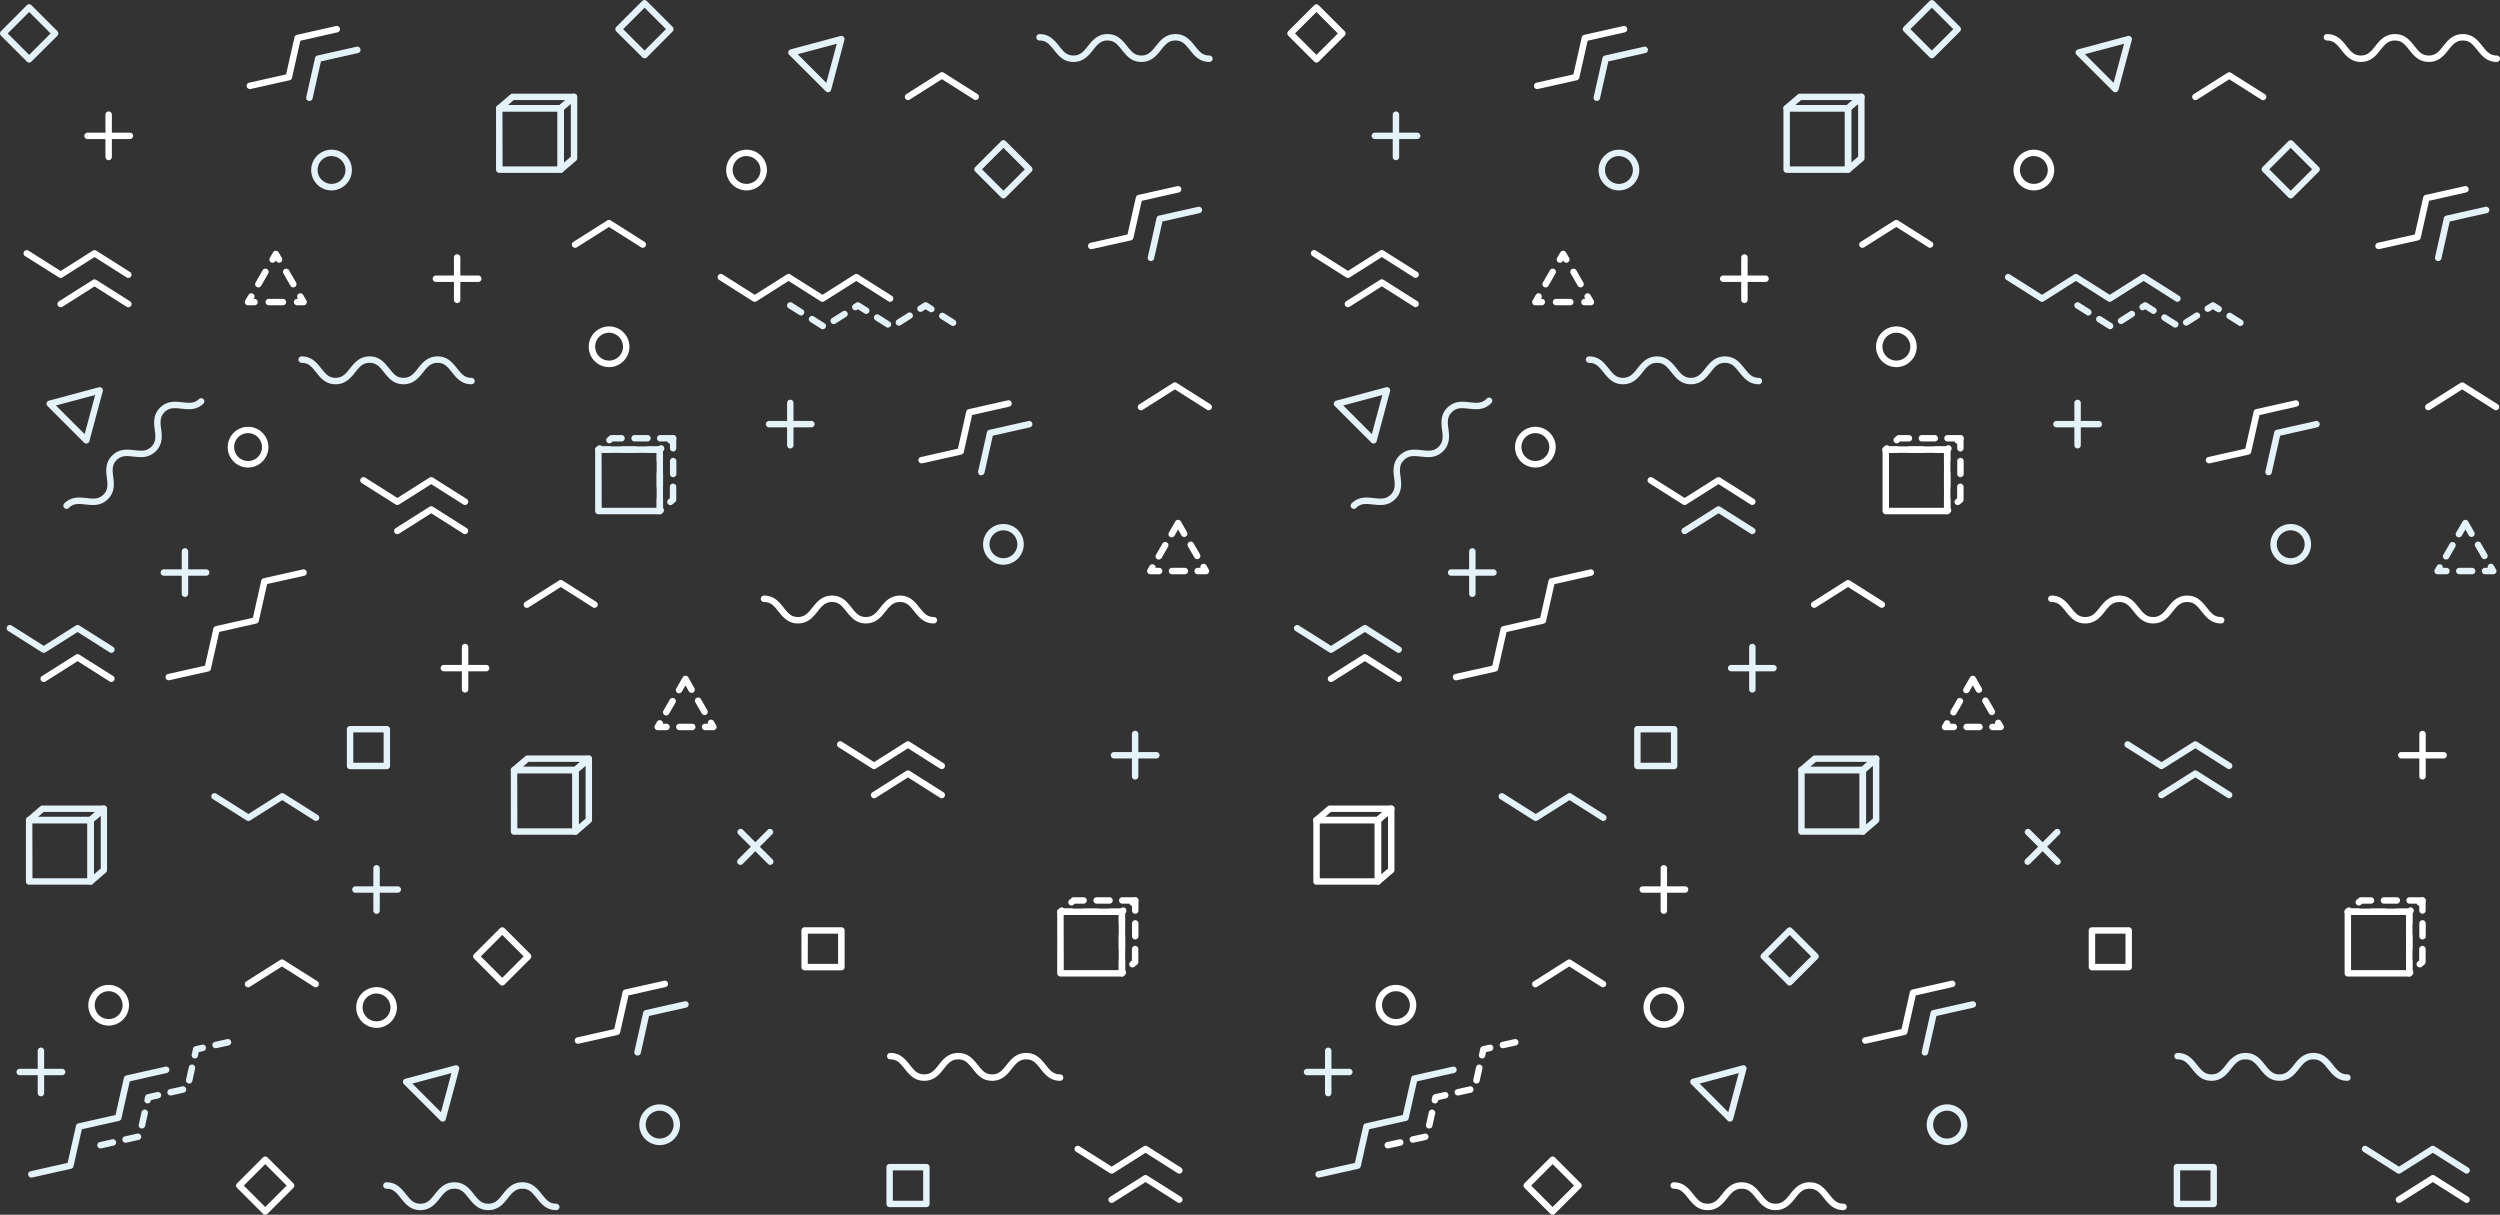 <svg xmlns="http://www.w3.org/2000/svg" viewBox="0 0 2333 1133.6">
  <rect x="0" y="0" width="2333" height="1133.6" fill="#333333" stroke="none"/>
  <title>Asset 1220</title>
  <g id="Layer_2" data-name="Layer 2">
    <g id="Layer_2-2" data-name="Layer 2">
      <g>
        <path d="M989.3,1008.6c-9.4,0-14-5.9-18.2-11.1s-7-8.9-13.5-8.9-9.7,4.1-13.5,8.9-8.8,11.1-18.2,11.1-14-5.9-18.2-11.1-7-8.9-13.5-8.9-9.7,4.1-13.5,8.9-8.8,11.1-18.2,11.1-14-5.9-18.2-11.1-7-8.9-13.5-8.9a3,3,0,0,1,0-6c9.4,0,14,5.9,18.2,11.1s7,8.9,13.5,8.9,9.7-4.1,13.5-8.9,8.8-11.1,18.2-11.1,14,5.9,18.2,11.1,7,8.9,13.5,8.9,9.7-4.1,13.5-8.9,8.8-11.1,18.2-11.1,14,5.9,18.2,11.1,7,8.9,13.5,8.9a3,3,0,0,1,0,6Z" fill="#fff"/>
        <path d="M871.5,581.8c-9.4,0-14-5.9-18.2-11.1s-7-8.9-13.5-8.9-9.7,4.1-13.5,8.9-8.8,11.1-18.2,11.1-14-5.9-18.2-11.1-7-8.9-13.5-8.9-9.7,4.1-13.5,8.9-8.8,11.1-18.2,11.1-14-5.9-18.2-11.1-7-8.9-13.5-8.9a3,3,0,1,1,0-6c9.4,0,14,5.9,18.2,11.1s7,8.9,13.5,8.9,9.7-4.1,13.5-8.9,8.8-11.1,18.2-11.1,14,5.9,18.2,11.1,7,8.9,13.5,8.9,9.7-4.1,13.5-8.9,8.8-11.1,18.2-11.1,14,5.9,18.2,11.1,7,8.9,13.5,8.9a3,3,0,0,1,0,6Z" fill="#fff"/>
        <path d="M157.4,634.9a3,3,0,0,1-.7-5.9l34.6-7.8,7.8-34.6a3,3,0,0,1,2.3-2.3l34.6-7.8,7.8-34.6a3,3,0,0,1,2.3-2.3l36.5-8.2a3,3,0,1,1,1.3,5.9L249.3,545l-7.8,34.6a3,3,0,0,1-2.3,2.3l-34.6,7.8-7.8,34.6a3,3,0,0,1-2.3,2.3l-36.5,8.2Z" fill="#fff"/>
        <path d="M830.7,281.7a3,3,0,0,1-1.6-.5l-30-19-30,19a3,3,0,0,1-3.2,0l-30-19-30,19a3,3,0,0,1-3.2,0l-31.6-20a3,3,0,0,1,3.2-5.1l30,19,30-19a3,3,0,0,1,3.2,0l30,19,30-19a3,3,0,0,1,3.2,0l31.6,20a3,3,0,0,1-1.6,5.5Z" fill="#fff"/>
        <path d="M878.9,717.8a3,3,0,0,1-1.6-.5l-30-19-30,19a3,3,0,0,1-3.2,0l-31.6-20a3,3,0,0,1,3.2-5.1l30,19,30-19a3,3,0,0,1,3.2,0l31.6,20a3,3,0,0,1-1.6,5.5Z" fill="#fff"/>
        <path d="M878.9,745a3,3,0,0,1-1.6-.5l-30-19-30,19a3,3,0,0,1-3.2-5.1l31.6-20a3,3,0,0,1,3.2,0l31.6,20a3,3,0,0,1-1.6,5.5Z" fill="#fff"/>
        <path d="M599.9,231.3a3,3,0,0,1-1.6-.5l-30-19-30,19a3,3,0,1,1-3.2-5.1l31.6-20a3,3,0,0,1,3.2,0l31.6,20a3,3,0,0,1-1.6,5.5Z" fill="#fff"/>
        <path d="M1128,382.9a3,3,0,0,1-1.6-.5l-30-19-30,19a3,3,0,1,1-3.2-5.1l31.6-20a3,3,0,0,1,3.2,0l31.6,20a3,3,0,0,1-1.6,5.5Z" fill="#fff"/>
        <path d="M1100.6,1095.3a3,3,0,0,1-1.6-.5l-30-19-30,19a3,3,0,0,1-3.2,0l-31.6-20a3,3,0,0,1,3.2-5.1l30,19,30-19a3,3,0,0,1,3.2,0l31.6,20a3,3,0,0,1-1.6,5.5Z" fill="#fff"/>
        <path d="M1100.6,1122.6a3,3,0,0,1-1.6-.5l-30-19-30,19a3,3,0,1,1-3.2-5.1l31.6-20a3,3,0,0,1,3.2,0l31.6,20a3,3,0,0,1-1.6,5.5Z" fill="#fff"/>
        <path d="M119.8,259.4a3,3,0,0,1-1.6-.5l-30-19-30,19a3,3,0,0,1-3.2,0L23.4,239a3,3,0,0,1,3.2-5.1l30,19,30-19a3,3,0,0,1,3.2,0l31.6,20a3,3,0,0,1-1.6,5.5Z" fill="#fff"/>
        <path d="M56.6,286.7a3,3,0,0,1-1.6-5.5l31.6-20a3,3,0,0,1,3.2,0l31.6,20a3,3,0,0,1-3.2,5.1l-30-19-30,19A3,3,0,0,1,56.6,286.7Z" fill="#fff"/>
        <path d="M434,471.3a3,3,0,0,1-1.6-.5l-30-19-30,19a3,3,0,0,1-3.2,0l-31.6-20a3,3,0,0,1,3.2-5.1l30,19,30-19a3,3,0,0,1,3.2,0l31.6,20a3,3,0,0,1-1.6,5.5Z" fill="#fff"/>
        <path d="M434,498.5a3,3,0,0,1-1.6-.5l-30-19-30,19a3,3,0,0,1-3.2-5.1l31.6-20a3,3,0,0,1,3.2,0l31.6,20a3,3,0,0,1-1.6,5.5Z" fill="#fff"/>
        <path d="M104,636.5a3,3,0,0,1-1.6-.5l-30-19-30,19a3,3,0,0,1-3.2-5.1l31.6-20a3,3,0,0,1,3.2,0l31.6,20a3,3,0,0,1-1.6,5.5Z" fill="#fff"/>
        <path d="M539.3,974a3,3,0,0,1-.7-5.9l34.6-7.8,7.8-34.6a3,3,0,0,1,2.3-2.3l36.5-8.2a3,3,0,0,1,1.3,5.9l-34.6,7.8-7.8,34.6a3,3,0,0,1-2.3,2.3l-36.5,8.2Z" fill="#fff"/>
        <path d="M1018.3,232.5a3,3,0,0,1-.7-5.9l34.6-7.8,7.8-34.6a3,3,0,0,1,2.3-2.3l36.5-8.2a3,3,0,1,1,1.3,5.9l-34.6,7.8-7.8,34.6a3,3,0,0,1-2.3,2.3l-36.5,8.2Z" fill="#fff"/>
        <path d="M294.7,921.4a3,3,0,0,1-1.6-.5l-30-19-30,19a3,3,0,0,1-3.2-5.1l31.6-20a3,3,0,0,1,3.2,0l31.6,20a3,3,0,0,1-1.6,5.5Z" fill="#fff"/>
        <path d="M554.9,567.3a3,3,0,0,1-1.6-.5l-30-19-30,19a3,3,0,0,1-3.2-5.1l31.6-20a3,3,0,0,1,3.2,0l31.6,20a3,3,0,0,1-1.6,5.5Z" fill="#fff"/>
        <path d="M910.6,93.4a3,3,0,0,1-1.6-.5l-30-19-30,19a3,3,0,1,1-3.2-5.1l31.6-20a3,3,0,0,1,3.2,0l31.6,20a3,3,0,0,1-1.6,5.5Z" fill="#fff"/>
        <g>
          <path d="M434,646.3a3,3,0,0,1-3-3V603.8a3,3,0,1,1,6,0v39.5A3,3,0,0,1,434,646.3Z" fill="#fff"/>
          <path d="M453.7,626.5H414.2a3,3,0,1,1,0-6h39.5a3,3,0,0,1,0,6Z" fill="#fff"/>
        </g>
        <g>
          <path d="M426.6,282.8a3,3,0,0,1-3-3V240.3a3,3,0,0,1,6,0v39.5A3,3,0,0,1,426.6,282.8Z" fill="#fff"/>
          <path d="M446.3,263.1H406.8a3,3,0,0,1,0-6h39.5a3,3,0,1,1,0,6Z" fill="#fff"/>
        </g>
        <g>
          <path d="M101.4,149.5a3,3,0,0,1-3-3V107a3,3,0,0,1,6,0v39.5A3,3,0,0,1,101.4,149.5Z" fill="#fff"/>
          <path d="M121.2,129.8H81.7a3,3,0,0,1,0-6h39.5a3,3,0,0,1,0,6Z" fill="#fff"/>
        </g>
        <path d="M351.4,959.2a19,19,0,1,1,19-19A19.1,19.1,0,0,1,351.4,959.2Zm0-32.1a13,13,0,1,0,13,13A13.1,13.1,0,0,0,351.4,927.2Z" fill="#fff"/>
        <path d="M231.5,436.3a19,19,0,1,1,19-19A19.1,19.1,0,0,1,231.5,436.3Zm0-32.1a13,13,0,1,0,13,13A13.1,13.1,0,0,0,231.5,404.2Z" fill="#fff"/>
        <path d="M568.4,342.6a19,19,0,1,1,19-19A19.1,19.1,0,0,1,568.4,342.6Zm0-32.1a13,13,0,1,0,13,13A13.1,13.1,0,0,0,568.4,310.5Z" fill="#fff"/>
        <path d="M101.4,957.1a19,19,0,1,1,19-19A19.1,19.1,0,0,1,101.4,957.1Zm0-32.1a13,13,0,1,0,13,13A13.1,13.1,0,0,0,101.4,925Z" fill="#fff"/>
        <g>
          <path d="M260.4,245.2a3,3,0,0,1-2.6-1.5l-.4-.7-.4.7a3,3,0,1,1-5.2-3l3-5.2a3,3,0,0,1,5.2,0l3,5.2a3,3,0,0,1-2.6,4.5Z" fill="#fff"/>
          <path d="M241.1,268.2a3,3,0,0,1-2.6-4.5l6.6-11.5a3,3,0,1,1,5.2,3l-6.6,11.5A3,3,0,0,1,241.1,268.2Z" fill="#fff"/>
          <path d="M237.5,284.9h-6a3,3,0,0,1-2.6-4.5l3-5.2a3,3,0,0,1,5.2,3l-.4.7h.8a3,3,0,0,1,0,6Z" fill="#fff"/>
          <path d="M264,284.9H250.8a3,3,0,0,1,0-6H264a3,3,0,0,1,0,6Z" fill="#fff"/>
          <path d="M283.3,284.9h-6a3,3,0,0,1,0-6h.8l-.4-.7a3,3,0,0,1,5.2-3l3,5.2a3,3,0,0,1-2.6,4.5Z" fill="#fff"/>
          <path d="M273.7,268.2a3,3,0,0,1-2.6-1.5l-6.6-11.5a3,3,0,0,1,5.2-3l6.6,11.5a3,3,0,0,1-2.6,4.5Z" fill="#fff"/>
        </g>
        <path d="M1125.4,535.9h-7.7a3,3,0,0,1,0-6h2.6a3,3,0,0,1,5.5-2.3l2.2,3.8a3,3,0,0,1-2.6,4.5Zm-19.7,0h-12a3,3,0,0,1,0-6h12a3,3,0,0,1,0,6Zm-24,0h-8.2a3,3,0,0,1-2.6-4.5l1.9-3.3a3,3,0,0,1,5.6,1.8h3.3a3,3,0,0,1,0,6Zm-.3-13.7a3,3,0,0,1-2.6-4.5l6-10.4a3,3,0,1,1,5.2,3l-6,10.4A3,3,0,0,1,1081.5,522.1Zm35.8-.4a3,3,0,0,1-2.6-1.5l-6-10.4a3,3,0,1,1,5.2-3l6,10.4a3,3,0,0,1-2.6,4.5Zm-23.8-20.3a3,3,0,0,1-2.6-4.5l6-10.4a3,3,0,0,1,5.2,0l5.7,10a3,3,0,1,1-5.2,3l-3.1-5.5-3.4,5.9A3,3,0,0,1,1093.5,501.4Z" fill="#fff"/>
        <path d="M665.7,681.4H658a3,3,0,0,1,0-6h2.6a3,3,0,0,1,5.5-2.3l2.2,3.8a3,3,0,0,1-2.6,4.5Zm-19.7,0H634a3,3,0,0,1,0-6h12a3,3,0,0,1,0,6Zm-24,0h-8.2a3,3,0,0,1-2.6-4.5l1.9-3.3a3,3,0,0,1,5.6,1.8H622a3,3,0,0,1,0,6Zm-.3-13.7a3,3,0,0,1-2.6-4.5l6-10.4a3,3,0,1,1,5.2,3l-6,10.4A3,3,0,0,1,621.7,667.7Zm35.8-.4a3,3,0,0,1-2.6-1.5l-6-10.4a3,3,0,0,1,5.2-3l6,10.4a3,3,0,0,1-2.6,4.5Zm-23.8-20.3a3,3,0,0,1-2.6-4.5l6-10.4a3,3,0,0,1,5.2,0l5.7,10a3,3,0,1,1-5.2,3l-3.1-5.5-3.4,5.9A3,3,0,0,1,633.7,646.9Z" fill="#fff"/>
        <path d="M696.7,177.7a19,19,0,1,1,19-19A19.1,19.1,0,0,1,696.7,177.7Zm0-32.1a13,13,0,1,0,13,13A13.1,13.1,0,0,0,696.7,145.7Z" fill="#fff"/>
        <path d="M233.1,83.1a3,3,0,0,1-.7-5.9l34.6-7.8,7.8-34.6a3,3,0,0,1,2.3-2.3l36.5-8.2a3,3,0,0,1,1.3,5.9l-34.6,7.8-7.8,34.6a3,3,0,0,1-2.3,2.3l-36.5,8.2Z" fill="#fff"/>
        <path d="M860,432.4a3,3,0,0,1-.7-5.9l34.6-7.8,7.8-34.6a3,3,0,0,1,2.3-2.3l36.5-8.2a3,3,0,1,1,1.3,5.9l-34.6,7.8-7.8,34.6a3,3,0,0,1-2.3,2.3l-36.5,8.2Z" fill="#fff"/>
        <path d="M785.1,905.5H750.9a3,3,0,0,1-3-3V868.3a3,3,0,0,1,3-3h34.3a3,3,0,0,1,3,3v34.3A3,3,0,0,1,785.1,905.5Zm-31.3-6h28.3V871.3H753.9Z" fill="#fff"/>
        <path d="M468.7,919.7a3,3,0,0,1-2.1-.9l-24.2-24.2a3,3,0,0,1,0-4.2l24.2-24.2a3.1,3.1,0,0,1,4.2,0l24.2,24.2a3,3,0,0,1,0,4.2l-24.2,24.2A3,3,0,0,1,468.7,919.7Zm-20-27.2,20,20,20-20-20-20Z" fill="#fff"/>
        <path d="M247.5,1133.6h0a3,3,0,0,1-2.1-.9l-24.2-24.2a3,3,0,0,1,0-4.2l24.2-24.2a3.1,3.1,0,0,1,4.2,0l24.2,24.2a3,3,0,0,1,0,4.2l-24.2,24.2A3,3,0,0,1,247.5,1133.6Zm-20-27.2,20,20,20-20-20-20Z" fill="#fff"/>
        <g>
          <path d="M1047,911.3H989.6a3,3,0,0,1-3-3V850.9a3,3,0,0,1,3-3H1047a3,3,0,0,1,3,3v57.3A3,3,0,0,1,1047,911.3Zm-54.3-6H1044V853.9H992.6Z" fill="#fff"/>
          <path d="M1047,853.9h-11a3,3,0,0,1,0-6h9.9a3,3,0,0,1,3.8,4.6l-.8.7A3,3,0,0,1,1047,853.9Zm-23,0h-12a3,3,0,0,1,0-6h12a3,3,0,1,1,0,6Zm-24,0H989.6a3,3,0,0,1-1.9-5.3l1.2-1.1a3,3,0,0,1,4.2.3h6.9a3,3,0,0,1,0,6Zm56.9-8.5a3,3,0,0,1-2.9-2.1h-6.7a3,3,0,0,1,0-6h12a3,3,0,0,1,2,5.3l-2.5,2.1A3,3,0,0,1,1056.9,845.5Zm-56.9-.4a3,3,0,0,1-2-5.3l2-1.7a3,3,0,0,1,1.9-.7h9.3a3,3,0,0,1,0,6h-8.2l-1.2,1A3,3,0,0,1,1000,845.1Zm35.4-1.7h-12a3,3,0,0,1,0-6h12a3,3,0,0,1,0,6Z" fill="#fff"/>
          <path d="M1047,911.3l-1.3-.3a3,3,0,0,1-1.7-2.7v-11a3,3,0,0,1,6,0v8.3h.1a3,3,0,0,1-.3,4.2l-.8.7A3,3,0,0,1,1047,911.3Zm9.9-8.5a3,3,0,0,1-2-5.3l1.4-1.2V885.7a3,3,0,1,1,6,0v12a3,3,0,0,1-1,2.3l-2.5,2.1A3,3,0,0,1,1056.9,902.8Zm-9.9-14.5a3,3,0,0,1-3-3v-12a3,3,0,0,1,6,0v12A3,3,0,0,1,1047,888.3Zm12.4-11.6a3,3,0,0,1-3-3v-12a3,3,0,1,1,6,0v12A3,3,0,0,1,1059.3,876.7ZM1047,864.3a3,3,0,0,1-3-3V850.9a3,3,0,0,1,1-2.3l1.2-1.1a3,3,0,1,1,3.9,4.6l-.2.2v9A3,3,0,0,1,1047,864.3Zm12.4-11.6a3,3,0,0,1-3-3v-4.8a3,3,0,0,1-1-5.1l2-1.7a3,3,0,0,1,5,2.3v9.3A3,3,0,0,1,1059.3,852.7Z" fill="#fff"/>
        </g>
        <path d="M1720.4,1129.3c-9.4,0-14-5.9-18.2-11.1s-7-8.9-13.5-8.9-9.7,4.1-13.5,8.9-8.8,11.1-18.2,11.1-14-5.9-18.2-11.1-7-8.9-13.5-8.9-9.7,4.1-13.5,8.9-8.8,11.1-18.2,11.1-14-5.9-18.2-11.1-7-8.9-13.5-8.9a3,3,0,0,1,0-6c9.4,0,14,5.9,18.2,11.1s7,8.9,13.5,8.9,9.7-4.1,13.5-8.9,8.8-11.1,18.2-11.1,14,5.9,18.2,11.1,7,8.9,13.5,8.9,9.7-4.1,13.5-8.9,8.8-11.1,18.2-11.1,14,5.9,18.2,11.1,7,8.9,13.5,8.9a3,3,0,0,1,0,6Z" fill="#fff"/>
        <path d="M2330,57.8c-9.4,0-14-5.9-18.2-11.1s-7-8.9-13.5-8.9-9.7,4.1-13.5,8.9-8.8,11.1-18.2,11.1-14-5.9-18.2-11.1-7-8.9-13.5-8.9-9.7,4.1-13.5,8.9-8.8,11.1-18.2,11.1-14-5.9-18.2-11.1-7-8.9-13.5-8.9a3,3,0,0,1,0-6c9.4,0,14,5.9,18.2,11.1s7,8.9,13.5,8.9,9.7-4.1,13.5-8.9,8.8-11.1,18.2-11.1,14,5.9,18.2,11.1,7,8.9,13.5,8.9,9.7-4.1,13.5-8.9,8.8-11.1,18.2-11.1,14,5.9,18.2,11.1,7,8.9,13.5,8.9a3,3,0,0,1,0,6Z" fill="#fff"/>
        <path d="M2072.8,581.8c-9.4,0-14-5.9-18.2-11.1s-7-8.9-13.5-8.9-9.7,4.1-13.5,8.9-8.8,11.1-18.2,11.1-14-5.9-18.2-11.1-7-8.9-13.5-8.9-9.7,4.1-13.5,8.9-8.8,11.1-18.2,11.1-14-5.9-18.2-11.1-7-8.9-13.5-8.9a3,3,0,0,1,0-6c9.4,0,14,5.9,18.2,11.1s7,8.9,13.5,8.9,9.7-4.1,13.5-8.9,8.8-11.1,18.2-11.1,14,5.9,18.2,11.1,7,8.9,13.5,8.9,9.7-4.1,13.5-8.9,8.8-11.1,18.2-11.1,14,5.9,18.2,11.1,7,8.9,13.5,8.9a3,3,0,0,1,0,6Z" fill="#fff"/>
        <path d="M1358.7,634.9a3,3,0,0,1-.7-5.9l34.6-7.8,7.8-34.6a3,3,0,0,1,2.3-2.3l34.6-7.8,7.8-34.6a3,3,0,0,1,2.3-2.3l36.5-8.2a3,3,0,1,1,1.3,5.9l-34.6,7.8-7.8,34.6a3,3,0,0,1-2.3,2.3l-34.6,7.8-7.8,34.6a3,3,0,0,1-2.3,2.3l-36.5,8.2Z" fill="#fff"/>
        <path d="M1295,1071.7a3,3,0,0,1-.7-5.9l11.7-2.6a3,3,0,1,1,1.3,5.9l-11.7,2.6Zm23.4-5.3a3,3,0,0,1-.7-5.9l11.7-2.6a3,3,0,1,1,1.3,5.9l-11.7,2.6Zm15.4-13.3h-.7a3,3,0,0,1-2.3-3.6l2.6-11.7a3,3,0,0,1,5.9,1.3l-2.6,11.7A3,3,0,0,1,1333.8,1053.1Zm5.3-23.4h-.7a3,3,0,0,1-2.3-3.6l.6-2.7a3,3,0,0,1,2.3-2.3l9-2a3,3,0,1,1,1.3,5.9l-7.1,1.6-.2.9A3,3,0,0,1,1339.1,1029.7Zm21.3-7.4a3,3,0,0,1-.7-5.9l11.7-2.6a3,3,0,0,1,1.3,5.9l-11.7,2.6Zm17.5-11.2h-.7a3,3,0,0,1-2.3-3.6l2.6-11.7a3,3,0,1,1,5.9,1.3l-2.6,11.7A3,3,0,0,1,1377.9,1011.2Zm5.3-23.4h-.7a3,3,0,0,1-2.3-3.6l1.2-5.5a3,3,0,0,1,2.3-2.3l6.2-1.4a3,3,0,1,1,1.3,5.9l-4.4,1-.8,3.6A3,3,0,0,1,1383.2,987.8Zm19.2-9.5a3,3,0,0,1-.7-5.9l11.7-2.6a3,3,0,1,1,1.3,5.9l-11.7,2.6Z" fill="#fff"/>
        <path d="M1801.2,231.3a3,3,0,0,1-1.6-.5l-30-19-30,19a3,3,0,1,1-3.2-5.1l31.6-20a3,3,0,0,1,3.2,0l31.6,20a3,3,0,0,1-1.6,5.5Z" fill="#fff"/>
        <path d="M2329.3,382.9a3,3,0,0,1-1.6-.5l-30-19-30,19a3,3,0,1,1-3.2-5.1l31.6-20a3,3,0,0,1,3.2,0l31.6,20a3,3,0,0,1-1.6,5.5Z" fill="#fff"/>
        <path d="M2301.9,1122.6a3,3,0,0,1-1.6-.5l-30-19-30,19a3,3,0,0,1-3.2-5.1l31.6-20a3,3,0,0,1,3.2,0l31.6,20a3,3,0,0,1-1.6,5.5Z" fill="#fff"/>
        <path d="M1321.1,259.4a3,3,0,0,1-1.6-.5l-30-19-30,19a3,3,0,0,1-3.2,0l-31.6-20a3,3,0,0,1,3.2-5.1l30,19,30-19a3,3,0,0,1,3.2,0l31.6,20a3,3,0,0,1-1.6,5.5Z" fill="#fff"/>
        <path d="M1321.1,286.7a3,3,0,0,1-1.6-.5l-30-19-30,19a3,3,0,1,1-3.2-5.1l31.6-20a3,3,0,0,1,3.2,0l31.6,20a3,3,0,0,1-1.6,5.5Z" fill="#fff"/>
        <path d="M1635.3,471.3a3,3,0,0,1-1.6-.5l-30-19-30,19a3,3,0,0,1-3.2,0l-31.6-20a3,3,0,0,1,3.2-5.1l30,19,30-19a3,3,0,0,1,3.2,0l31.6,20a3,3,0,0,1-1.6,5.5Z" fill="#fff"/>
        <path d="M1305.3,636.5a3,3,0,0,1-1.6-.5l-30-19-30,19a3,3,0,0,1-3.2-5.1l31.6-20a3,3,0,0,1,3.2,0l31.6,20a3,3,0,0,1-1.6,5.5Z" fill="#fff"/>
        <path d="M1740.6,974a3,3,0,0,1-.7-5.9l34.6-7.8,7.8-34.6a3,3,0,0,1,2.3-2.3l36.5-8.2a3,3,0,1,1,1.3,5.9l-34.6,7.8-7.8,34.6a3,3,0,0,1-2.3,2.3l-36.5,8.2Z" fill="#fff"/>
        <path d="M2219.6,232.5a3,3,0,0,1-.7-5.9l34.6-7.8,7.8-34.6a3,3,0,0,1,2.3-2.3l36.5-8.2a3,3,0,1,1,1.3,5.9l-34.6,7.8L2259,222a3,3,0,0,1-2.3,2.3l-36.5,8.2Z" fill="#fff"/>
        <path d="M1496,921.4a3,3,0,0,1-1.6-.5l-30-19-30,19a3,3,0,1,1-3.2-5.1l31.6-20a3,3,0,0,1,3.2,0l31.6,20a3,3,0,0,1-1.6,5.5Z" fill="#fff"/>
        <path d="M1756.2,567.3a3,3,0,0,1-1.6-.5l-30-19-30,19a3,3,0,1,1-3.2-5.1l31.6-20a3,3,0,0,1,3.2,0l31.6,20a3,3,0,0,1-1.6,5.5Z" fill="#fff"/>
        <path d="M2048.7,93.4a3,3,0,0,1-1.6-5.5l31.6-20a3,3,0,0,1,3.2,0l31.6,20a3,3,0,1,1-3.2,5.1l-30-19-30,19A3,3,0,0,1,2048.7,93.4Z" fill="#fff"/>
        <g>
          <path d="M1552.7,852.8a3,3,0,0,1-3-3V810.3a3,3,0,0,1,6,0v39.5A3,3,0,0,1,1552.7,852.8Z" fill="#fff"/>
          <path d="M1572.5,833.1H1533a3,3,0,0,1,0-6h39.5a3,3,0,0,1,0,6Z" fill="#fff"/>
        </g>
        <g>
          <path d="M1627.9,282.8a3,3,0,0,1-3-3V240.3a3,3,0,0,1,6,0v39.5A3,3,0,0,1,1627.9,282.8Z" fill="#fff"/>
          <path d="M1647.6,263.1h-39.5a3,3,0,0,1,0-6h39.5a3,3,0,0,1,0,6Z" fill="#fff"/>
        </g>
        <g>
          <path d="M2260.7,727.5a3,3,0,0,1-3-3V685a3,3,0,0,1,6,0v39.5A3,3,0,0,1,2260.7,727.5Z" fill="#fff"/>
          <path d="M2280.4,707.8h-39.5a3,3,0,0,1,0-6h39.5a3,3,0,0,1,0,6Z" fill="#fff"/>
        </g>
        <path d="M1552.7,959.2a19,19,0,1,1,19-19A19.1,19.1,0,0,1,1552.7,959.2Zm0-32.1a13,13,0,1,0,13,13A13.1,13.1,0,0,0,1552.7,927.2Z" fill="#fff"/>
        <path d="M1432.8,436.3a19,19,0,1,1,19-19A19.1,19.1,0,0,1,1432.8,436.3Zm0-32.1a13,13,0,1,0,13,13A13.1,13.1,0,0,0,1432.8,404.2Z" fill="#fff"/>
        <path d="M1769.7,342.6a19,19,0,1,1,19-19A19.1,19.1,0,0,1,1769.7,342.6Zm0-32.1a13,13,0,1,0,13,13A13.1,13.1,0,0,0,1769.7,310.5Z" fill="#fff"/>
        <path d="M1302.7,957.1a19,19,0,1,1,19-19A19.1,19.1,0,0,1,1302.7,957.1Zm0-32.1a13,13,0,1,0,13,13A13.1,13.1,0,0,0,1302.7,925Z" fill="#fff"/>
        <g>
          <path d="M1461.7,245.2a3,3,0,0,1-2.6-1.5l-.4-.7-.4.7a3,3,0,1,1-5.2-3l3-5.2a3,3,0,0,1,5.2,0l3,5.2a3,3,0,0,1-2.6,4.5Z" fill="#fff"/>
          <path d="M1442.4,268.2a3,3,0,0,1-2.6-4.5l6.6-11.5a3,3,0,1,1,5.2,3l-6.6,11.5A3,3,0,0,1,1442.4,268.2Z" fill="#fff"/>
          <path d="M1438.8,284.9h-6a3,3,0,0,1-2.6-4.5l3-5.2a3,3,0,1,1,5.2,3l-.4.7h.8a3,3,0,0,1,0,6Z" fill="#fff"/>
          <path d="M1465.4,284.9h-13.3a3,3,0,0,1,0-6h13.3a3,3,0,0,1,0,6Z" fill="#fff"/>
          <path d="M1484.6,284.9h-6a3,3,0,0,1,0-6h.8l-.4-.7a3,3,0,1,1,5.2-3l3,5.2a3,3,0,0,1-2.6,4.5Z" fill="#fff"/>
          <path d="M1475,268.2a3,3,0,0,1-2.6-1.5l-6.6-11.5a3,3,0,1,1,5.2-3l6.6,11.5a3,3,0,0,1-2.6,4.5Z" fill="#fff"/>
        </g>
        <path d="M1867,681.4h-7.7a3,3,0,0,1,0-6h2.6a3,3,0,0,1,5.5-2.3l2.2,3.8a3,3,0,0,1-2.6,4.5Zm-19.7,0h-12a3,3,0,0,1,0-6h12a3,3,0,0,1,0,6Zm-24,0h-8.2a3,3,0,0,1-2.6-4.5l1.9-3.3a3,3,0,0,1,5.6,1.8h3.3a3,3,0,0,1,0,6Zm-.3-13.7a3,3,0,0,1-2.6-4.5l6-10.4a3,3,0,1,1,5.2,3l-6,10.4A3,3,0,0,1,1823.1,667.7Zm35.8-.4a3,3,0,0,1-2.6-1.5l-6-10.4a3,3,0,0,1,5.2-3l6,10.4a3,3,0,0,1-2.6,4.5Zm-23.8-20.3a3,3,0,0,1-2.6-4.5l6-10.4a3,3,0,0,1,5.2,0l5.7,10a3,3,0,0,1-5.2,3l-3.1-5.5-3.4,5.9A3,3,0,0,1,1835.1,646.9Z" fill="#fff"/>
        <path d="M1898,177.7a19,19,0,1,1,19-19A19.1,19.1,0,0,1,1898,177.7Zm0-32.1a13,13,0,1,0,13,13A13.1,13.1,0,0,0,1898,145.7Z" fill="#fff"/>
        <path d="M1434.4,83.1a3,3,0,0,1-.7-5.9l34.6-7.8,7.8-34.6a3,3,0,0,1,2.3-2.3l36.5-8.2a3,3,0,1,1,1.3,5.9l-34.6,7.8-7.8,34.6a3,3,0,0,1-2.3,2.3l-36.5,8.2Z" fill="#fff"/>
        <path d="M2061.4,432.4a3,3,0,0,1-.7-5.9l34.6-7.8,7.8-34.6a3,3,0,0,1,2.3-2.3l36.5-8.2a3,3,0,1,1,1.3,5.9l-34.6,7.8-7.8,34.6a3,3,0,0,1-2.3,2.3l-36.5,8.2Z" fill="#fff"/>
        <path d="M1986.5,905.5h-34.3a3,3,0,0,1-3-3V868.3a3,3,0,0,1,3-3h34.3a3,3,0,0,1,3,3v34.3A3,3,0,0,1,1986.5,905.5Zm-31.3-6h28.3V871.3h-28.3Z" fill="#fff"/>
        <path d="M62.1,474.9a3,3,0,0,1-2.1-5.1c6.6-6.6,14.1-5.7,20.7-5s11.2,1.3,15.8-3.2,4-9.8,3.2-15.8-1.7-14.1,5-20.7,14.1-5.7,20.7-5,11.2,1.3,15.8-3.2,4-9.8,3.2-15.8-1.7-14.1,5-20.7,14.1-5.7,20.7-5,11.2,1.3,15.8-3.2a3,3,0,0,1,4.2,4.2c-6.6,6.6-14.1,5.7-20.7,5s-11.2-1.3-15.8,3.2-4,9.8-3.2,15.8,1.7,14.1-5,20.7-14.1,5.7-20.7,5-11.2-1.3-15.8,3.2-4,9.8-3.2,15.8,1.7,14.1-5,20.7-14.1,5.7-20.7,5-11.2-1.3-15.8,3.2A3,3,0,0,1,62.1,474.9Z" fill="#e4f2f9"/>
        <path d="M519.1,1129.3c-9.4,0-14-5.9-18.2-11.1s-7-8.9-13.5-8.9-9.7,4.1-13.5,8.9-8.8,11.1-18.2,11.1-14-5.9-18.2-11.1-7-8.9-13.5-8.9-9.7,4.1-13.5,8.9-8.8,11.1-18.2,11.1-14-5.9-18.2-11.1-7-8.9-13.5-8.9a3,3,0,0,1,0-6c9.4,0,14,5.9,18.2,11.1s7,8.9,13.5,8.9,9.7-4.1,13.5-8.9,8.8-11.1,18.2-11.1,14,5.9,18.2,11.1,7,8.9,13.5,8.9,9.7-4.1,13.5-8.9,8.8-11.1,18.2-11.1,14,5.9,18.2,11.1,7,8.9,13.5,8.9a3,3,0,0,1,0,6Z" fill="#e4f2f9"/>
        <path d="M1128.6,57.8c-9.4,0-14-5.9-18.2-11.1s-7-8.9-13.5-8.9-9.7,4.1-13.5,8.9-8.8,11.1-18.2,11.1-14-5.9-18.2-11.1-7-8.9-13.5-8.9-9.7,4.1-13.5,8.9-8.8,11.1-18.2,11.1-14-5.9-18.2-11.1-7-8.9-13.5-8.9a3,3,0,0,1,0-6c9.4,0,14,5.9,18.2,11.1s7,8.9,13.5,8.9,9.7-4.1,13.5-8.9,8.8-11.1,18.2-11.1,14,5.9,18.2,11.1,7,8.9,13.5,8.9,9.7-4.1,13.5-8.9,8.8-11.1,18.2-11.1,14,5.9,18.2,11.1,7,8.9,13.5,8.9a3,3,0,0,1,0,6Z" fill="#e4f2f9"/>
        <path d="M767.9,307.3a3,3,0,0,1-1.6-.5l-10.1-6.4a3,3,0,0,1,3.2-5.1l10.1,6.4a3,3,0,0,1-1.6,5.5Zm60.8-1.5a3,3,0,0,1-1.6-.5L817,298.9a3,3,0,0,1,3.2-5.1l10.1,6.4a3,3,0,0,1-1.6,5.5Zm60.8-1.5a3,3,0,0,1-1.6-.5l-10.1-6.4a3,3,0,1,1,3.2-5.1l10.1,6.4a3,3,0,0,1-1.6,5.5Zm-50.7-.4a3,3,0,0,1-1.6-5.5l10.1-6.4a3,3,0,1,1,3.2,5.1l-10.1,6.4A3,3,0,0,1,838.9,303.9ZM778,302.4a3,3,0,0,1-1.6-5.5l10.1-6.4a3,3,0,0,1,3.2,5.1l-10.1,6.4A3,3,0,0,1,778,302.4Zm-30.4-7.9a3,3,0,0,1-1.6-.5l-10.1-6.4a3,3,0,0,1,3.2-5.1l10.1,6.4a3,3,0,0,1-1.6,5.5Zm60.8-1.5a3,3,0,0,1-1.6-.5l-6.2-3.9-.8.5a3,3,0,0,1-3.2-5.1l2.4-1.5a3,3,0,0,1,3.2,0l7.8,4.9a3,3,0,0,1-1.6,5.5Zm60.8-1.5a3,3,0,0,1-1.6-.5l-3.8-2.4-3.2,2a3,3,0,1,1-3.2-5.1l4.8-3a3,3,0,0,1,3.2,0l5.4,3.4a3,3,0,0,1-1.6,5.5Z" fill="#e4f2f9"/>
        <path d="M93.7,1071.7a3,3,0,0,1-.7-5.9l11.7-2.6a3,3,0,1,1,1.3,5.9l-11.7,2.6Zm23.4-5.3a3,3,0,0,1-.7-5.9l11.7-2.6a3,3,0,0,1,1.3,5.9l-11.7,2.6Zm15.4-13.3h-.7a3,3,0,0,1-2.3-3.6l2.6-11.7a3,3,0,1,1,5.9,1.3l-2.6,11.7A3,3,0,0,1,132.5,1053.1Zm5.3-23.4h-.7a3,3,0,0,1-2.3-3.6l.6-2.7a3,3,0,0,1,2.3-2.3l9-2a3,3,0,0,1,1.3,5.9l-7.1,1.6-.2.9A3,3,0,0,1,137.7,1029.7Zm21.3-7.4a3,3,0,0,1-.7-5.9l11.7-2.6a3,3,0,0,1,1.3,5.9l-11.7,2.6Zm17.5-11.2h-.7a3,3,0,0,1-2.3-3.6l2.6-11.7a3,3,0,1,1,5.9,1.3l-2.6,11.7A3,3,0,0,1,176.6,1011.2Zm5.3-23.4h-.7a3,3,0,0,1-2.3-3.6l1.2-5.5a3,3,0,0,1,2.3-2.3l6.2-1.4a3,3,0,0,1,1.3,5.9l-4.4,1-.8,3.6A3,3,0,0,1,181.8,987.8Zm19.2-9.5a3,3,0,0,1-.7-5.9l11.7-2.6a3,3,0,0,1,1.3,5.9l-11.7,2.6Z" fill="#e4f2f9"/>
        <g>
          <path d="M351.4,852.8a3,3,0,0,1-3-3V810.3a3,3,0,0,1,6,0v39.5A3,3,0,0,1,351.4,852.8Z" fill="#e4f2f9"/>
          <path d="M371.2,833.1H331.7a3,3,0,1,1,0-6h39.5a3,3,0,0,1,0,6Z" fill="#e4f2f9"/>
        </g>
        <g>
          <path d="M1059.3,727.5a3,3,0,0,1-3-3V685a3,3,0,0,1,6,0v39.5A3,3,0,0,1,1059.3,727.5Z" fill="#e4f2f9"/>
          <path d="M1079.1,707.8h-39.5a3,3,0,0,1,0-6h39.5a3,3,0,0,1,0,6Z" fill="#e4f2f9"/>
        </g>
        <path d="M601.5,54.4a3,3,0,0,1-2.1-.9L575.1,29.3a3,3,0,0,1,0-4.2L599.3.9a3,3,0,0,1,4.2,0l24.2,24.2a3,3,0,0,1,0,4.2L603.6,53.6A3,3,0,0,1,601.5,54.4Zm-20-27.2,20,20,20-20-20-20Z" fill="#e4f2f9"/>
        <path d="M27.2,58.4a3,3,0,0,1-2.1-.9L.9,33.3a3,3,0,0,1,0-4.2L25.1,4.8a3.1,3.1,0,0,1,4.2,0L53.6,29.1a3,3,0,0,1,0,4.2L29.3,57.5A3,3,0,0,1,27.2,58.4ZM7.2,31.2l20,20,20-20-20-20Z" fill="#e4f2f9"/>
        <g>
          <path d="M615.8,479.9H558.4a3,3,0,0,1-3-3V419.6a3,3,0,0,1,3-3h57.3a3,3,0,0,1,3,3v57.3A3,3,0,0,1,615.8,479.9Zm-54.3-6h51.3V422.6H561.4Z" fill="#e4f2f9"/>
          <path d="M615.8,422.6h-11a3,3,0,0,1,0-6h9.9a3,3,0,0,1,3.8,4.6l-.8.7A3,3,0,0,1,615.8,422.6Zm-23,0h-12a3,3,0,0,1,0-6h12a3,3,0,0,1,0,6Zm-24,0H558.4a3,3,0,0,1-1.9-5.3l1.2-1.1a3,3,0,0,1,4.2.3h6.9a3,3,0,0,1,0,6Zm56.9-8.5a3,3,0,0,1-2.9-2.1h-6.7a3,3,0,0,1,0-6h12a3,3,0,0,1,2,5.3l-2.5,2.1A3,3,0,0,1,625.7,414.1Zm-56.9-.4a3,3,0,0,1-2-5.3l2-1.7a3,3,0,0,1,1.9-.7h9.3a3,3,0,0,1,0,6h-8.2l-1.2,1A3,3,0,0,1,568.8,413.7Zm35.4-1.7h-12a3,3,0,0,1,0-6h12a3,3,0,0,1,0,6Z" fill="#e4f2f9"/>
          <path d="M615.8,479.9l-1.3-.3a3,3,0,0,1-1.7-2.7v-11a3,3,0,0,1,6,0v8.3h.1a3,3,0,0,1-.3,4.2l-.8.7A3,3,0,0,1,615.8,479.9Zm9.9-8.5a3,3,0,0,1-2-5.3l1.4-1.2V454.3a3,3,0,0,1,6,0v12a3,3,0,0,1-1.1,2.3l-2.5,2.1A3,3,0,0,1,625.7,471.4Zm-9.9-14.5a3,3,0,0,1-3-3v-12a3,3,0,0,1,6,0v12A3,3,0,0,1,615.8,456.9Zm12.4-11.6a3,3,0,0,1-3-3v-12a3,3,0,0,1,6,0v12A3,3,0,0,1,628.1,445.3Zm-12.4-12.4a3,3,0,0,1-3-3V419.6a3,3,0,0,1,1-2.3l1.2-1.1a3,3,0,0,1,3.9,4.6l-.2.2v9A3,3,0,0,1,615.8,432.9Zm12.4-11.6a3,3,0,0,1-3-3v-4.8a3,3,0,0,1-1-5.1l2-1.7a3,3,0,0,1,4.9,2.3v9.3A3,3,0,0,1,628.1,421.3Z" fill="#e4f2f9"/>
        </g>
        <g>
          <path d="M84.6,825.6H27.2a3,3,0,0,1-3-3V765.3a3,3,0,0,1,3-3H84.6a3,3,0,0,1,3,3v57.3A3,3,0,0,1,84.6,825.6Zm-54.3-6H81.6V768.3H30.2Z" fill="#e4f2f9"/>
          <path d="M84.6,768.3H27.2a3,3,0,0,1-1.9-5.3l12.4-10.6a3,3,0,0,1,1.9-.7H96.9a3,3,0,0,1,1.9,5.3L86.5,767.6A3,3,0,0,1,84.6,768.3Zm-49.2-6H83.5l5.4-4.6H40.7Z" fill="#e4f2f9"/>
          <path d="M84.6,825.6l-1.3-.3a3,3,0,0,1-1.7-2.7V765.3a3,3,0,0,1,1.1-2.3L95,752.4a3,3,0,0,1,4.9,2.3V812a3,3,0,0,1-1.1,2.3L86.5,824.9A3,3,0,0,1,84.6,825.6Zm3-59v49.4l6.4-5.5V761.2ZM96.9,812h0Z" fill="#e4f2f9"/>
        </g>
        <path d="M1263.4,474.9a3,3,0,0,1-2.1-5.1c6.6-6.6,14.1-5.7,20.7-5s11.2,1.3,15.8-3.2,4-9.8,3.2-15.8-1.7-14.1,5-20.7,14.1-5.7,20.7-5,11.2,1.3,15.8-3.2,4-9.8,3.2-15.8-1.7-14.1,5-20.7,14.1-5.7,20.7-5,11.2,1.3,15.8-3.2a3,3,0,1,1,4.2,4.2c-6.6,6.6-14.1,5.7-20.7,5s-11.2-1.3-15.8,3.2-4,9.8-3.2,15.8,1.7,14.1-5,20.7-14.1,5.7-20.7,5-11.2-1.3-15.8,3.2-4,9.8-3.2,15.8,1.7,14.1-5,20.7-14.1,5.7-20.7,5-11.2-1.3-15.8,3.2A3,3,0,0,1,1263.4,474.9Z" fill="#e4f2f9"/>
        <path d="M2190.6,1008.6c-9.4,0-14-5.9-18.2-11.1s-7-8.9-13.5-8.9-9.7,4.1-13.5,8.9-8.8,11.1-18.2,11.1-14-5.9-18.2-11.1-7-8.9-13.5-8.9-9.7,4.1-13.5,8.9-8.8,11.1-18.2,11.1-14-5.9-18.2-11.1-7-8.9-13.5-8.9a3,3,0,0,1,0-6c9.4,0,14,5.9,18.2,11.1s7,8.9,13.5,8.9,9.7-4.1,13.5-8.9,8.8-11.1,18.2-11.1,14,5.9,18.2,11.1,7,8.9,13.5,8.9,9.7-4.1,13.5-8.9,8.8-11.1,18.2-11.1,14,5.9,18.2,11.1,7,8.9,13.5,8.9a3,3,0,0,1,0,6Z" fill="#e4f2f9"/>
        <path d="M2032,281.7a3,3,0,0,1-1.6-.5l-30-19-30,19a3,3,0,0,1-3.2,0l-30-19-30,19a3,3,0,0,1-3.2,0l-31.6-20a3,3,0,0,1,3.2-5.1l30,19,30-19a3,3,0,0,1,3.2,0l30,19,30-19a3,3,0,0,1,3.2,0l31.6,20a3,3,0,0,1-1.6,5.5Z" fill="#e4f2f9"/>
        <path d="M1969.2,307.3a3,3,0,0,1-1.6-.5l-10.1-6.4a3,3,0,0,1,3.2-5.1l10.1,6.4a3,3,0,0,1-1.6,5.5Zm60.8-1.5a3,3,0,0,1-1.6-.5l-10.1-6.4a3,3,0,1,1,3.2-5.1l10.1,6.4a3,3,0,0,1-1.6,5.5Zm60.8-1.5a3,3,0,0,1-1.6-.5l-10.1-6.4a3,3,0,1,1,3.2-5.1l10.1,6.4a3,3,0,0,1-1.6,5.5Zm-50.7-.4a3,3,0,0,1-1.6-5.5l10.1-6.4a3,3,0,1,1,3.2,5.1l-10.1,6.4A3,3,0,0,1,2040.2,303.9Zm-60.8-1.5a3,3,0,0,1-1.6-5.5l10.1-6.4a3,3,0,0,1,3.2,5.1l-10.1,6.4A3,3,0,0,1,1979.4,302.4Zm-30.4-7.9a3,3,0,0,1-1.6-.5l-10.1-6.4a3,3,0,0,1,3.2-5.1l10.1,6.4a3,3,0,0,1-1.6,5.5Zm60.8-1.5a3,3,0,0,1-1.6-.5l-6.2-3.9-.8.5a3,3,0,1,1-3.2-5.1l2.4-1.5a3,3,0,0,1,3.2,0l7.8,4.9a3,3,0,0,1-1.6,5.5Zm60.8-1.5a3,3,0,0,1-1.6-.5l-3.8-2.4-3.2,2a3,3,0,1,1-3.2-5.1l4.8-3a3,3,0,0,1,3.2,0l5.4,3.4a3,3,0,0,1-1.6,5.5Z" fill="#e4f2f9"/>
        <path d="M2080.3,717.8a3,3,0,0,1-1.6-.5l-30-19-30,19a3,3,0,0,1-3.2,0l-31.6-20a3,3,0,1,1,3.2-5.1l30,19,30-19a3,3,0,0,1,3.2,0l31.6,20a3,3,0,0,1-1.6,5.5Z" fill="#e4f2f9"/>
        <path d="M2080.3,745a3,3,0,0,1-1.6-.5l-30-19-30,19a3,3,0,0,1-3.2-5.1l31.6-20a3,3,0,0,1,3.2,0l31.6,20a3,3,0,0,1-1.6,5.5Z" fill="#e4f2f9"/>
        <path d="M2301.9,1095.3a3,3,0,0,1-1.6-.5l-30-19-30,19a3,3,0,0,1-3.2,0l-31.6-20a3,3,0,0,1,3.2-5.1l30,19,30-19a3,3,0,0,1,3.2,0l31.6,20a3,3,0,0,1-1.6,5.5Z" fill="#e4f2f9"/>
        <path d="M1635.3,498.5a3,3,0,0,1-1.6-.5l-30-19-30,19a3,3,0,1,1-3.2-5.1l31.6-20a3,3,0,0,1,3.2,0l31.6,20a3,3,0,0,1-1.6,5.5Z" fill="#e4f2f9"/>
        <g>
          <path d="M1635.3,646.3a3,3,0,0,1-3-3V603.8a3,3,0,0,1,6,0v39.5A3,3,0,0,1,1635.3,646.3Z" fill="#e4f2f9"/>
          <path d="M1655,626.5h-39.5a3,3,0,0,1,0-6H1655a3,3,0,0,1,0,6Z" fill="#e4f2f9"/>
        </g>
        <g>
          <path d="M1302.7,149.5a3,3,0,0,1-3-3V107a3,3,0,0,1,6,0v39.5A3,3,0,0,1,1302.7,149.5Z" fill="#e4f2f9"/>
          <path d="M1322.5,129.8H1283a3,3,0,0,1,0-6h39.5a3,3,0,0,1,0,6Z" fill="#e4f2f9"/>
        </g>
        <path d="M2326.7,535.9h-7.7a3,3,0,0,1,0-6h2.6a3,3,0,0,1,5.5-2.3l2.2,3.8a3,3,0,0,1-2.6,4.5Zm-19.7,0h-12a3,3,0,0,1,0-6h12a3,3,0,0,1,0,6Zm-24,0h-8.2a3,3,0,0,1-2.6-4.5l1.9-3.3a3,3,0,0,1,5.6,1.8h3.3a3,3,0,0,1,0,6Zm-.3-13.7a3,3,0,0,1-2.6-4.5l6-10.4a3,3,0,1,1,5.2,3l-6,10.4A3,3,0,0,1,2282.8,522.1Zm35.8-.4a3,3,0,0,1-2.6-1.5l-6-10.4a3,3,0,1,1,5.2-3l6,10.4a3,3,0,0,1-2.6,4.5Zm-23.8-20.3a3,3,0,0,1-2.6-4.5l6-10.4a3,3,0,0,1,2.6-1.5h0a3,3,0,0,1,2.6,1.5l5.7,10a3,3,0,1,1-5.2,3l-3.1-5.5-3.4,5.9A3,3,0,0,1,2294.8,501.4Z" fill="#e4f2f9"/>
        <path d="M1670.1,919.7h0a3,3,0,0,1-2.1-.9l-24.2-24.2a3,3,0,0,1,0-4.2l24.2-24.2a3.1,3.1,0,0,1,4.2,0l24.2,24.2a3,3,0,0,1,0,4.2l-24.2,24.2A3,3,0,0,1,1670.1,919.7Zm-20-27.2,20,20,20-20-20-20Z" fill="#e4f2f9"/>
        <path d="M1802.8,54.4a3,3,0,0,1-2.1-.9l-24.2-24.2a3,3,0,0,1,0-4.2L1800.7.9a3.1,3.1,0,0,1,4.2,0l24.2,24.2a3,3,0,0,1,0,4.2l-24.2,24.2A3,3,0,0,1,1802.8,54.4Zm-20-27.2,20,20,20-20-20-20Z" fill="#e4f2f9"/>
        <path d="M1228.5,58.4a3,3,0,0,1-2.1-.9l-24.2-24.2a3,3,0,0,1,0-4.2l24.2-24.2a3,3,0,0,1,4.2,0l24.2,24.2a3,3,0,0,1,0,4.2l-24.2,24.2A3,3,0,0,1,1228.5,58.4Zm-20-27.2,20,20,20-20-20-20Z" fill="#fff"/>
        <path d="M1448.9,1133.6h0a3,3,0,0,1-2.1-.9l-24.2-24.2a3,3,0,0,1,0-4.2l24.2-24.2a3.1,3.1,0,0,1,4.2,0l24.2,24.2a3,3,0,0,1,0,4.2l-24.2,24.2A3,3,0,0,1,1448.9,1133.6Zm-20-27.2,20,20,20-20-20-20Z" fill="#fff"/>
        <g>
          <path d="M2248.3,911.3h-57.3a3,3,0,0,1-3-3V850.9a3,3,0,0,1,3-3h57.3a3,3,0,0,1,3,3v57.3A3,3,0,0,1,2248.3,911.3Zm-54.3-6h51.3V853.9h-51.3Z" fill="#fff"/>
          <path d="M2248.3,853.9h-11a3,3,0,0,1,0-6h9.9a3,3,0,0,1,3.8,4.6l-.8.7A3,3,0,0,1,2248.3,853.9Zm-23,0h-12a3,3,0,0,1,0-6h12a3,3,0,0,1,0,6Zm-24,0h-10.4a3,3,0,0,1-2-5.3l1.2-1.1a3,3,0,0,1,4.2.3h6.9a3,3,0,0,1,0,6Zm56.9-8.5a3,3,0,0,1-2.9-2.1h-6.7a3,3,0,0,1,0-6h12a3,3,0,0,1,2,5.3l-2.5,2.1A3,3,0,0,1,2258.2,845.5Zm-56.9-.4a3,3,0,0,1-2-5.3l2-1.7a3,3,0,0,1,2-.7h9.3a3,3,0,0,1,0,6h-8.2l-1.2,1A3,3,0,0,1,2201.3,845.1Zm35.4-1.7h-12a3,3,0,0,1,0-6h12a3,3,0,0,1,0,6Z" fill="#fff"/>
          <path d="M2248.3,911.3l-1.3-.3a3,3,0,0,1-1.7-2.7v-11a3,3,0,1,1,6,0v8.3h.1a3,3,0,0,1-.3,4.2l-.8.7A3,3,0,0,1,2248.3,911.3Zm9.9-8.5a3,3,0,0,1-2-5.3l1.4-1.2V885.7a3,3,0,0,1,6,0v12a3,3,0,0,1-1,2.3l-2.5,2.1A3,3,0,0,1,2258.2,902.8Zm-9.9-14.5a3,3,0,0,1-3-3v-12a3,3,0,1,1,6,0v12A3,3,0,0,1,2248.3,888.3Zm12.4-11.6a3,3,0,0,1-3-3v-12a3,3,0,0,1,6,0v12A3,3,0,0,1,2260.7,876.7Zm-12.4-12.4a3,3,0,0,1-3-3V850.9a3,3,0,0,1,1.1-2.3l1.2-1.1a3,3,0,1,1,3.9,4.6l-.2.2v9A3,3,0,0,1,2248.3,864.3Zm12.4-11.6a3,3,0,0,1-3-3v-4.8a3,3,0,0,1-1-5.1l2-1.7a3,3,0,0,1,4.9,2.3v9.3A3,3,0,0,1,2260.7,852.7Z" fill="#fff"/>
        </g>
        <g>
          <path d="M1817.1,479.9h-57.3a3,3,0,0,1-3-3V419.6a3,3,0,0,1,3-3h57.3a3,3,0,0,1,3,3v57.3A3,3,0,0,1,1817.1,479.9Zm-54.3-6h51.3V422.6h-51.3Z" fill="#fff"/>
          <path d="M1817.1,422.6h-11a3,3,0,0,1,0-6h9.9a3,3,0,0,1,3.8,4.6l-.8.7A3,3,0,0,1,1817.1,422.6Zm-23,0h-12a3,3,0,0,1,0-6h12a3,3,0,0,1,0,6Zm-24,0h-10.4a3,3,0,0,1-2-5.3l1.2-1.1a3,3,0,0,1,4.2.3h6.9a3,3,0,0,1,0,6Zm56.9-8.5a3,3,0,0,1-2.9-2.1h-6.7a3,3,0,0,1,0-6h12a3,3,0,0,1,2,5.3l-2.5,2.1A3,3,0,0,1,1827,414.1Zm-56.9-.4a3,3,0,0,1-2-5.3l2-1.7a3,3,0,0,1,2-.7h9.3a3,3,0,0,1,0,6h-8.2l-1.2,1A3,3,0,0,1,1770.1,413.7Zm35.4-1.7h-12a3,3,0,0,1,0-6h12a3,3,0,0,1,0,6Z" fill="#fff"/>
          <path d="M1817.1,479.9l-1.3-.3a3,3,0,0,1-1.7-2.7v-11a3,3,0,0,1,6,0v8.3h.1a3,3,0,0,1-.3,4.2l-.8.7A3,3,0,0,1,1817.1,479.9Zm9.9-8.5a3,3,0,0,1-2-5.3l1.4-1.2V454.3a3,3,0,0,1,6,0v12a3,3,0,0,1-1.1,2.3l-2.5,2.1A3,3,0,0,1,1827,471.4Zm-9.9-14.5a3,3,0,0,1-3-3v-12a3,3,0,0,1,6,0v12A3,3,0,0,1,1817.1,456.9Zm12.4-11.6a3,3,0,0,1-3-3v-12a3,3,0,0,1,6,0v12A3,3,0,0,1,1829.5,445.3Zm-12.4-12.4a3,3,0,0,1-3-3V419.6a3,3,0,0,1,1-2.3l1.2-1.1a3,3,0,1,1,3.9,4.6l-.2.2v9A3,3,0,0,1,1817.1,432.9Zm12.4-11.6a3,3,0,0,1-3-3v-4.8a3,3,0,0,1-1-5.1l2-1.7a3,3,0,0,1,4.9,2.3v9.3A3,3,0,0,1,1829.5,421.3Z" fill="#fff"/>
        </g>
        <g>
          <path d="M1285.9,825.6h-57.3a3,3,0,0,1-3-3V765.3a3,3,0,0,1,3-3h57.3a3,3,0,0,1,3,3v57.3A3,3,0,0,1,1285.9,825.6Zm-54.3-6h51.3V768.3h-51.3Z" fill="#fff"/>
          <path d="M1285.9,768.3h-57.3a3,3,0,0,1-2-5.3l12.4-10.6a3,3,0,0,1,2-.7h57.3a3,3,0,0,1,2,5.3l-12.4,10.6A3,3,0,0,1,1285.9,768.3Zm-49.2-6h48.1l5.4-4.6H1242Z" fill="#fff"/>
          <path d="M1285.9,825.6l-1.3-.3a3,3,0,0,1-1.7-2.7V765.3a3,3,0,0,1,1-2.3l12.4-10.6a3,3,0,0,1,5,2.3V812a3,3,0,0,1-1.1,2.3l-12.4,10.6A3,3,0,0,1,1285.9,825.6Zm3-59v49.4l6.4-5.5V761.2Zm9.4,45.4h0Z" fill="#fff"/>
        </g>
        <g>
          <path d="M440,358.6c-9.4,0-14-5.9-18.2-11.1s-7-8.9-13.5-8.9-9.7,4.1-13.5,8.9-8.8,11.1-18.2,11.1-14-5.9-18.2-11.1-7-8.9-13.5-8.9-9.7,4.1-13.5,8.9-8.8,11.1-18.2,11.1-14-5.9-18.2-11.1-7-8.9-13.5-8.9a3,3,0,0,1,0-6c9.4,0,14,5.9,18.2,11.1s7,8.9,13.5,8.9,9.7-4.1,13.5-8.9,8.8-11.1,18.2-11.1,14,5.9,18.2,11.1,7,8.9,13.5,8.9,9.7-4.1,13.5-8.9,8.8-11.1,18.2-11.1,14,5.9,18.2,11.1,7,8.9,13.5,8.9a3,3,0,0,1,0,6Z" fill="#e4f2f9"/>
          <path d="M29.2,1098.9a3,3,0,0,1-.7-5.9l34.6-7.8,7.8-34.6a3,3,0,0,1,2.3-2.3l34.6-7.8,7.8-34.6a3,3,0,0,1,2.3-2.3l36.5-8.2a3,3,0,0,1,1.3,5.9l-34.6,7.8-7.8,34.6a3,3,0,0,1-2.3,2.3l-34.6,7.8-7.8,34.6a3,3,0,0,1-2.3,2.3l-36.5,8.2Z" fill="#e4f2f9"/>
          <path d="M104,609.3a3,3,0,0,1-1.6-.5l-30-19-30,19a3,3,0,0,1-3.2,0l-31.6-20a3,3,0,1,1,3.2-5.1l30,19,30-19a3,3,0,0,1,3.2,0l31.6,20a3,3,0,0,1-1.6,5.5Z" fill="#e4f2f9"/>
          <path d="M595,985h-.7a3,3,0,0,1-2.3-3.6l8.2-36.5a3,3,0,0,1,2.3-2.3l36.5-8.2a3,3,0,1,1,1.3,5.9l-34.6,7.8L598,982.7A3,3,0,0,1,595,985Z" fill="#e4f2f9"/>
          <path d="M1074.1,243.6h-.7a3,3,0,0,1-2.3-3.6l8.2-36.5a3,3,0,0,1,2.3-2.3l36.5-8.2a3,3,0,1,1,1.3,5.9l-34.6,7.8-7.8,34.6A3,3,0,0,1,1074.1,243.6Z" fill="#e4f2f9"/>
          <path d="M295,766.2a3,3,0,0,1-1.6-.5l-30-19-30,19a3,3,0,0,1-3.2,0l-31.6-20a3,3,0,1,1,3.2-5.1l30,19,30-19a3,3,0,0,1,3.2,0l31.6,20a3,3,0,0,1-1.6,5.5Z" fill="#e4f2f9"/>
          <g>
            <path d="M737.5,418.5a3,3,0,0,1-3-3V376a3,3,0,1,1,6,0v39.5A3,3,0,0,1,737.5,418.5Z" fill="#e4f2f9"/>
            <path d="M757.2,398.8H717.7a3,3,0,0,1,0-6h39.5a3,3,0,0,1,0,6Z" fill="#e4f2f9"/>
          </g>
          <g>
            <path d="M172.6,557.1a3,3,0,0,1-3-3V514.6a3,3,0,0,1,6,0v39.5A3,3,0,0,1,172.6,557.1Z" fill="#e4f2f9"/>
            <path d="M192.4,537.3H152.9a3,3,0,1,1,0-6h39.5a3,3,0,0,1,0,6Z" fill="#e4f2f9"/>
          </g>
          <g>
            <path d="M38.2,1023.1a3,3,0,0,1-3-3V980.6a3,3,0,0,1,6,0v39.5A3,3,0,0,1,38.2,1023.1Z" fill="#e4f2f9"/>
            <path d="M57.9,1003.4H18.4a3,3,0,1,1,0-6H57.9a3,3,0,1,1,0,6Z" fill="#e4f2f9"/>
          </g>
          <g>
            <path d="M690.9,807.1a3,3,0,0,1-2.1-5.1l27.9-27.9a3,3,0,0,1,4.2,4.2L693,806.3A3,3,0,0,1,690.9,807.1Z" fill="#e4f2f9"/>
            <path d="M718.8,807.1a3,3,0,0,1-2.1-.9l-27.9-27.9a3,3,0,0,1,4.2-4.2L720.9,802a3,3,0,0,1-2.1,5.1Z" fill="#e4f2f9"/>
          </g>
          <path d="M615.6,1068.6a19,19,0,1,1,19-19A19.1,19.1,0,0,1,615.6,1068.6Zm0-32.1a13,13,0,1,0,13,13A13.1,13.1,0,0,0,615.6,1036.5Z" fill="#e4f2f9"/>
          <path d="M288.8,94.2h-.7a3,3,0,0,1-2.3-3.6l8.2-36.5a3,3,0,0,1,2.3-2.3l36.5-8.2a3,3,0,0,1,1.3,5.9l-34.6,7.8-7.8,34.6A3,3,0,0,1,288.8,94.2Z" fill="#e4f2f9"/>
          <path d="M309.4,177.7a19,19,0,1,1,19-19A19.1,19.1,0,0,1,309.4,177.7Zm0-32.1a13,13,0,1,0,13,13A13.1,13.1,0,0,0,309.4,145.7Z" fill="#e4f2f9"/>
          <path d="M915.8,443.5h-.7a3,3,0,0,1-2.3-3.6l8.2-36.5a3,3,0,0,1,2.3-2.3l36.5-8.2a3,3,0,1,1,1.3,5.9l-34.6,7.8-7.8,34.6A3,3,0,0,1,915.8,443.5Z" fill="#e4f2f9"/>
          <path d="M936.4,527a19,19,0,1,1,19-19A19.1,19.1,0,0,1,936.4,527Zm0-32.1a13,13,0,1,0,13,13A13.1,13.1,0,0,0,936.4,494.9Z" fill="#e4f2f9"/>
          <path d="M413.1,1046.7a3,3,0,0,1-2.1-.9l-34.1-34.1a3,3,0,0,1,1.3-5l46.6-12.5a3,3,0,0,1,3.7,3.7L416,1044.5a3,3,0,0,1-2.1,2.1Zm-28.3-35.5,26.7,26.7,9.8-36.5Z" fill="#e4f2f9"/>
          <path d="M80.5,413.9a3,3,0,0,1-2.1-.9L44.3,378.9a3,3,0,0,1,1.3-5l46.6-12.5a3,3,0,0,1,3.7,3.7L83.4,411.7a3,3,0,0,1-2.1,2.1ZM52.2,378.4,79,405.1l9.8-36.5Z" fill="#e4f2f9"/>
          <path d="M772.7,86.1a3,3,0,0,1-2.1-.9L736.4,51.1a3,3,0,0,1,1.3-5l46.6-12.5a3,3,0,0,1,3.7,3.7L775.6,83.9a3,3,0,0,1-2.1,2.1ZM744.4,50.6l26.7,26.7,9.8-36.5Z" fill="#e4f2f9"/>
          <path d="M864.5,1126.5H830.2a3,3,0,0,1-3-3v-34.3a3,3,0,0,1,3-3h34.3a3,3,0,0,1,3,3v34.3A3,3,0,0,1,864.5,1126.5Zm-31.3-6h28.3v-28.3H833.2Z" fill="#e4f2f9"/>
          <path d="M361,717.8H326.7a3,3,0,0,1-3-3V680.5a3,3,0,0,1,3-3H361a3,3,0,0,1,3,3v34.3A3,3,0,0,1,361,717.8Zm-31.3-6H358V683.5H329.7Z" fill="#e4f2f9"/>
          <path d="M936.4,185.2a3,3,0,0,1-2.1-.9l-24.2-24.2a3,3,0,0,1,0-4.2l24.2-24.2a3,3,0,0,1,2.1-.9h0a3,3,0,0,1,2.1.9l24.2,24.2a3,3,0,0,1,0,4.2l-24.2,24.2A3,3,0,0,1,936.4,185.2Zm-20-27.2,20,20,20-20-20-20Z" fill="#e4f2f9"/>
          <g>
            <path d="M523.3,161.3H465.9a3,3,0,0,1-3-3V101a3,3,0,0,1,3-3h57.3a3,3,0,0,1,3,3v57.3A3,3,0,0,1,523.3,161.3Zm-54.3-6h51.3V104H468.9Z" fill="#e4f2f9"/>
            <path d="M523.3,104H465.9a3,3,0,0,1-1.9-5.3l12.4-10.6a3,3,0,0,1,1.9-.7h57.3a3,3,0,0,1,1.9,5.3l-12.4,10.6A3,3,0,0,1,523.3,104Zm-49.2-6h48.1l5.4-4.6H479.4Z" fill="#e4f2f9"/>
            <path d="M523.3,161.3,522,161a3,3,0,0,1-1.7-2.7V101a3,3,0,0,1,1.1-2.3l12.4-10.6a3,3,0,0,1,4.9,2.3v57.3a3,3,0,0,1-1.1,2.3l-12.4,10.6A3,3,0,0,1,523.3,161.3Zm3-59v49.4l6.4-5.5V96.9Zm9.4,45.4h0Z" fill="#e4f2f9"/>
          </g>
          <g>
            <path d="M537.1,779H479.7a3,3,0,0,1-3-3V718.6a3,3,0,0,1,3-3h57.3a3,3,0,0,1,3,3V776A3,3,0,0,1,537.1,779Zm-54.3-6h51.3V721.6H482.7Z" fill="#e4f2f9"/>
            <path d="M537.1,721.6H479.7a3,3,0,0,1-1.9-5.3l12.4-10.6a3,3,0,0,1,1.9-.7h57.3a3,3,0,0,1,1.9,5.3L539,720.9A3,3,0,0,1,537.1,721.6Zm-49.2-6H536l5.4-4.6H493.2Z" fill="#e4f2f9"/>
            <path d="M537.1,779l-1.3-.3a3,3,0,0,1-1.7-2.7V718.6a3,3,0,0,1,1.1-2.3l12.4-10.6a3,3,0,0,1,4.9,2.3v57.3a3,3,0,0,1-1.1,2.3L539,778.3A3,3,0,0,1,537.1,779Zm3-59v49.4l6.4-5.5V714.6Zm9.4,45.4h0Z" fill="#e4f2f9"/>
          </g>
          <path d="M1641.4,358.6c-9.4,0-14-5.9-18.2-11.1s-7-8.9-13.5-8.9-9.7,4.1-13.5,8.9-8.8,11.1-18.2,11.1-14-5.9-18.2-11.1-7-8.9-13.5-8.9-9.7,4.1-13.5,8.9-8.8,11.1-18.2,11.1-14-5.9-18.2-11.1-7-8.9-13.5-8.9a3,3,0,0,1,0-6c9.4,0,14,5.9,18.2,11.1s7,8.9,13.5,8.9,9.7-4.1,13.5-8.9,8.8-11.1,18.2-11.1,14,5.9,18.2,11.1,7,8.9,13.5,8.9,9.7-4.1,13.5-8.9,8.8-11.1,18.2-11.1,14,5.9,18.2,11.1,7,8.9,13.5,8.9a3,3,0,0,1,0,6Z" fill="#e4f2f9"/>
          <path d="M1230.5,1098.9a3,3,0,0,1-.7-5.9l34.6-7.8,7.8-34.6a3,3,0,0,1,2.3-2.3l34.6-7.8,7.8-34.6a3,3,0,0,1,2.3-2.3l36.5-8.2a3,3,0,1,1,1.3,5.9l-34.6,7.8-7.8,34.6a3,3,0,0,1-2.3,2.3l-34.6,7.8-7.8,34.6a3,3,0,0,1-2.3,2.3l-36.5,8.2Z" fill="#e4f2f9"/>
          <path d="M1305.3,609.3a3,3,0,0,1-1.6-.5l-30-19-30,19a3,3,0,0,1-3.2,0l-31.6-20a3,3,0,0,1,3.2-5.1l30,19,30-19a3,3,0,0,1,3.2,0l31.6,20a3,3,0,0,1-1.6,5.5Z" fill="#e4f2f9"/>
          <path d="M1796.4,985h-.7a3,3,0,0,1-2.3-3.6l8.2-36.5a3,3,0,0,1,2.3-2.3l36.5-8.2a3,3,0,1,1,1.3,5.9l-34.6,7.8-7.8,34.6A3,3,0,0,1,1796.4,985Z" fill="#e4f2f9"/>
          <path d="M2275.4,243.6h-.7a3,3,0,0,1-2.3-3.6l8.2-36.5a3,3,0,0,1,2.3-2.3l36.5-8.2a3,3,0,1,1,1.3,5.9l-34.6,7.8-7.8,34.6A3,3,0,0,1,2275.4,243.6Z" fill="#e4f2f9"/>
          <path d="M1496.3,766.2a3,3,0,0,1-1.6-.5l-30-19-30,19a3,3,0,0,1-3.2,0l-31.6-20a3,3,0,0,1,3.2-5.1l30,19,30-19a3,3,0,0,1,3.2,0l31.6,20a3,3,0,0,1-1.6,5.5Z" fill="#e4f2f9"/>
          <g>
            <path d="M1938.8,418.5a3,3,0,0,1-3-3V376a3,3,0,1,1,6,0v39.5A3,3,0,0,1,1938.8,418.5Z" fill="#e4f2f9"/>
            <path d="M1958.6,398.8h-39.5a3,3,0,0,1,0-6h39.5a3,3,0,0,1,0,6Z" fill="#e4f2f9"/>
          </g>
          <g>
            <path d="M1374,557.1a3,3,0,0,1-3-3V514.6a3,3,0,0,1,6,0v39.5A3,3,0,0,1,1374,557.1Z" fill="#e4f2f9"/>
            <path d="M1393.7,537.3h-39.5a3,3,0,0,1,0-6h39.5a3,3,0,0,1,0,6Z" fill="#e4f2f9"/>
          </g>
          <g>
            <path d="M1239.5,1023.1a3,3,0,0,1-3-3V980.6a3,3,0,0,1,6,0v39.5A3,3,0,0,1,1239.5,1023.1Z" fill="#e4f2f9"/>
            <path d="M1259.2,1003.4h-39.5a3,3,0,1,1,0-6h39.5a3,3,0,1,1,0,6Z" fill="#e4f2f9"/>
          </g>
          <g>
            <path d="M1892.2,807.1a3,3,0,0,1-2.1-5.1l27.9-27.9a3,3,0,0,1,4.2,4.2l-27.9,27.9A3,3,0,0,1,1892.2,807.1Z" fill="#e4f2f9"/>
            <path d="M1920.1,807.1a3,3,0,0,1-2.1-.9l-27.9-27.9a3,3,0,0,1,4.2-4.2l27.9,27.9a3,3,0,0,1-2.1,5.1Z" fill="#e4f2f9"/>
          </g>
          <path d="M1817,1068.6a19,19,0,1,1,19-19A19.1,19.1,0,0,1,1817,1068.6Zm0-32.1a13,13,0,1,0,13,13A13.1,13.1,0,0,0,1817,1036.5Z" fill="#e4f2f9"/>
          <path d="M1490.2,94.2h-.7a3,3,0,0,1-2.3-3.6l8.2-36.5a3,3,0,0,1,2.3-2.3l36.5-8.2a3,3,0,1,1,1.3,5.9l-34.6,7.8-7.8,34.6A3,3,0,0,1,1490.2,94.2Z" fill="#e4f2f9"/>
          <path d="M1510.8,177.7a19,19,0,1,1,19-19A19.1,19.1,0,0,1,1510.8,177.7Zm0-32.1a13,13,0,1,0,13,13A13.1,13.1,0,0,0,1510.8,145.7Z" fill="#e4f2f9"/>
          <path d="M2117.1,443.5h-.7a3,3,0,0,1-2.3-3.6l8.2-36.5a3,3,0,0,1,2.3-2.3l36.5-8.2a3,3,0,1,1,1.3,5.9l-34.6,7.8-7.8,34.6A3,3,0,0,1,2117.1,443.5Z" fill="#e4f2f9"/>
          <path d="M2137.7,527a19,19,0,1,1,19-19A19.1,19.1,0,0,1,2137.7,527Zm0-32.1a13,13,0,1,0,13,13A13.1,13.1,0,0,0,2137.7,494.9Z" fill="#e4f2f9"/>
          <path d="M1614.4,1046.7a3,3,0,0,1-2.1-.9l-34.1-34.1a3,3,0,0,1,1.3-5l46.6-12.5a3,3,0,0,1,3.7,3.7l-12.5,46.6a3,3,0,0,1-2.1,2.1Zm-28.3-35.5,26.7,26.7,9.8-36.5Z" fill="#e4f2f9"/>
          <path d="M1281.8,413.9a3,3,0,0,1-2.1-.9l-34.1-34.1a3,3,0,0,1,1.3-5l46.6-12.5a3,3,0,0,1,3.7,3.7l-12.5,46.6a3,3,0,0,1-2.1,2.1Zm-28.3-35.5,26.7,26.7,9.8-36.5Z" fill="#e4f2f9"/>
          <path d="M1974,86.1a3,3,0,0,1-2.1-.9l-34.1-34.1a3,3,0,0,1,1.3-5l46.6-12.5a3,3,0,0,1,3.7,3.7l-12.5,46.6a3,3,0,0,1-2.1,2.1Zm-28.3-35.5,26.7,26.7,9.8-36.5Z" fill="#e4f2f9"/>
          <path d="M2065.8,1126.5h-34.3a3,3,0,0,1-3-3v-34.3a3,3,0,0,1,3-3h34.3a3,3,0,0,1,3,3v34.3A3,3,0,0,1,2065.8,1126.5Zm-31.3-6h28.3v-28.3h-28.3Z" fill="#e4f2f9"/>
          <path d="M1562.3,717.8h-34.3a3,3,0,0,1-3-3V680.5a3,3,0,0,1,3-3h34.3a3,3,0,0,1,3,3v34.3A3,3,0,0,1,1562.3,717.8Zm-31.3-6h28.3V683.5h-28.3Z" fill="#e4f2f9"/>
          <path d="M2137.7,185.2a3,3,0,0,1-2.1-.9l-24.2-24.2a3,3,0,0,1,0-4.2l24.2-24.2a3,3,0,0,1,4.2,0l24.2,24.2a3,3,0,0,1,0,4.2l-24.2,24.2A3,3,0,0,1,2137.7,185.2Zm-20-27.2,20,20,20-20-20-20Z" fill="#e4f2f9"/>
          <g>
            <path d="M1724.6,161.3h-57.3a3,3,0,0,1-3-3V101a3,3,0,0,1,3-3h57.3a3,3,0,0,1,3,3v57.3A3,3,0,0,1,1724.6,161.3Zm-54.3-6h51.3V104h-51.3Z" fill="#e4f2f9"/>
            <path d="M1724.6,104h-57.3a3,3,0,0,1-2-5.3l12.4-10.6a3,3,0,0,1,2-.7H1737a3,3,0,0,1,2,5.3l-12.4,10.6A3,3,0,0,1,1724.6,104Zm-49.2-6h48.1l5.4-4.6h-48.1Z" fill="#e4f2f9"/>
            <path d="M1724.6,161.3l-1.3-.3a3,3,0,0,1-1.7-2.7V101a3,3,0,0,1,1-2.3L1735,88.1a3,3,0,0,1,5,2.3v57.3a3,3,0,0,1-1,2.3l-12.4,10.6A3,3,0,0,1,1724.6,161.3Zm3-59v49.4l6.4-5.5V96.9Zm9.4,45.4h0Z" fill="#e4f2f9"/>
          </g>
          <g>
            <path d="M1738.4,779h-57.3a3,3,0,0,1-3-3V718.6a3,3,0,0,1,3-3h57.3a3,3,0,0,1,3,3V776A3,3,0,0,1,1738.4,779Zm-54.3-6h51.3V721.6h-51.3Z" fill="#e4f2f9"/>
            <path d="M1738.4,721.6h-57.3a3,3,0,0,1-1.9-5.3l12.4-10.6a3,3,0,0,1,1.9-.7h57.3a3,3,0,0,1,2,5.3l-12.4,10.6A3,3,0,0,1,1738.4,721.6Zm-49.2-6h48.1l5.4-4.6h-48.1Z" fill="#e4f2f9"/>
            <path d="M1738.4,779l-1.3-.3a3,3,0,0,1-1.7-2.7V718.6a3,3,0,0,1,1-2.3l12.4-10.6a3,3,0,0,1,5,2.3v57.3a3,3,0,0,1-1,2.3l-12.4,10.6A3,3,0,0,1,1738.4,779Zm3-59v49.4l6.4-5.5V714.6Zm9.4,45.4h0Z" fill="#e4f2f9"/>
          </g>
        </g>
      </g>
    </g>
  </g>
</svg>
